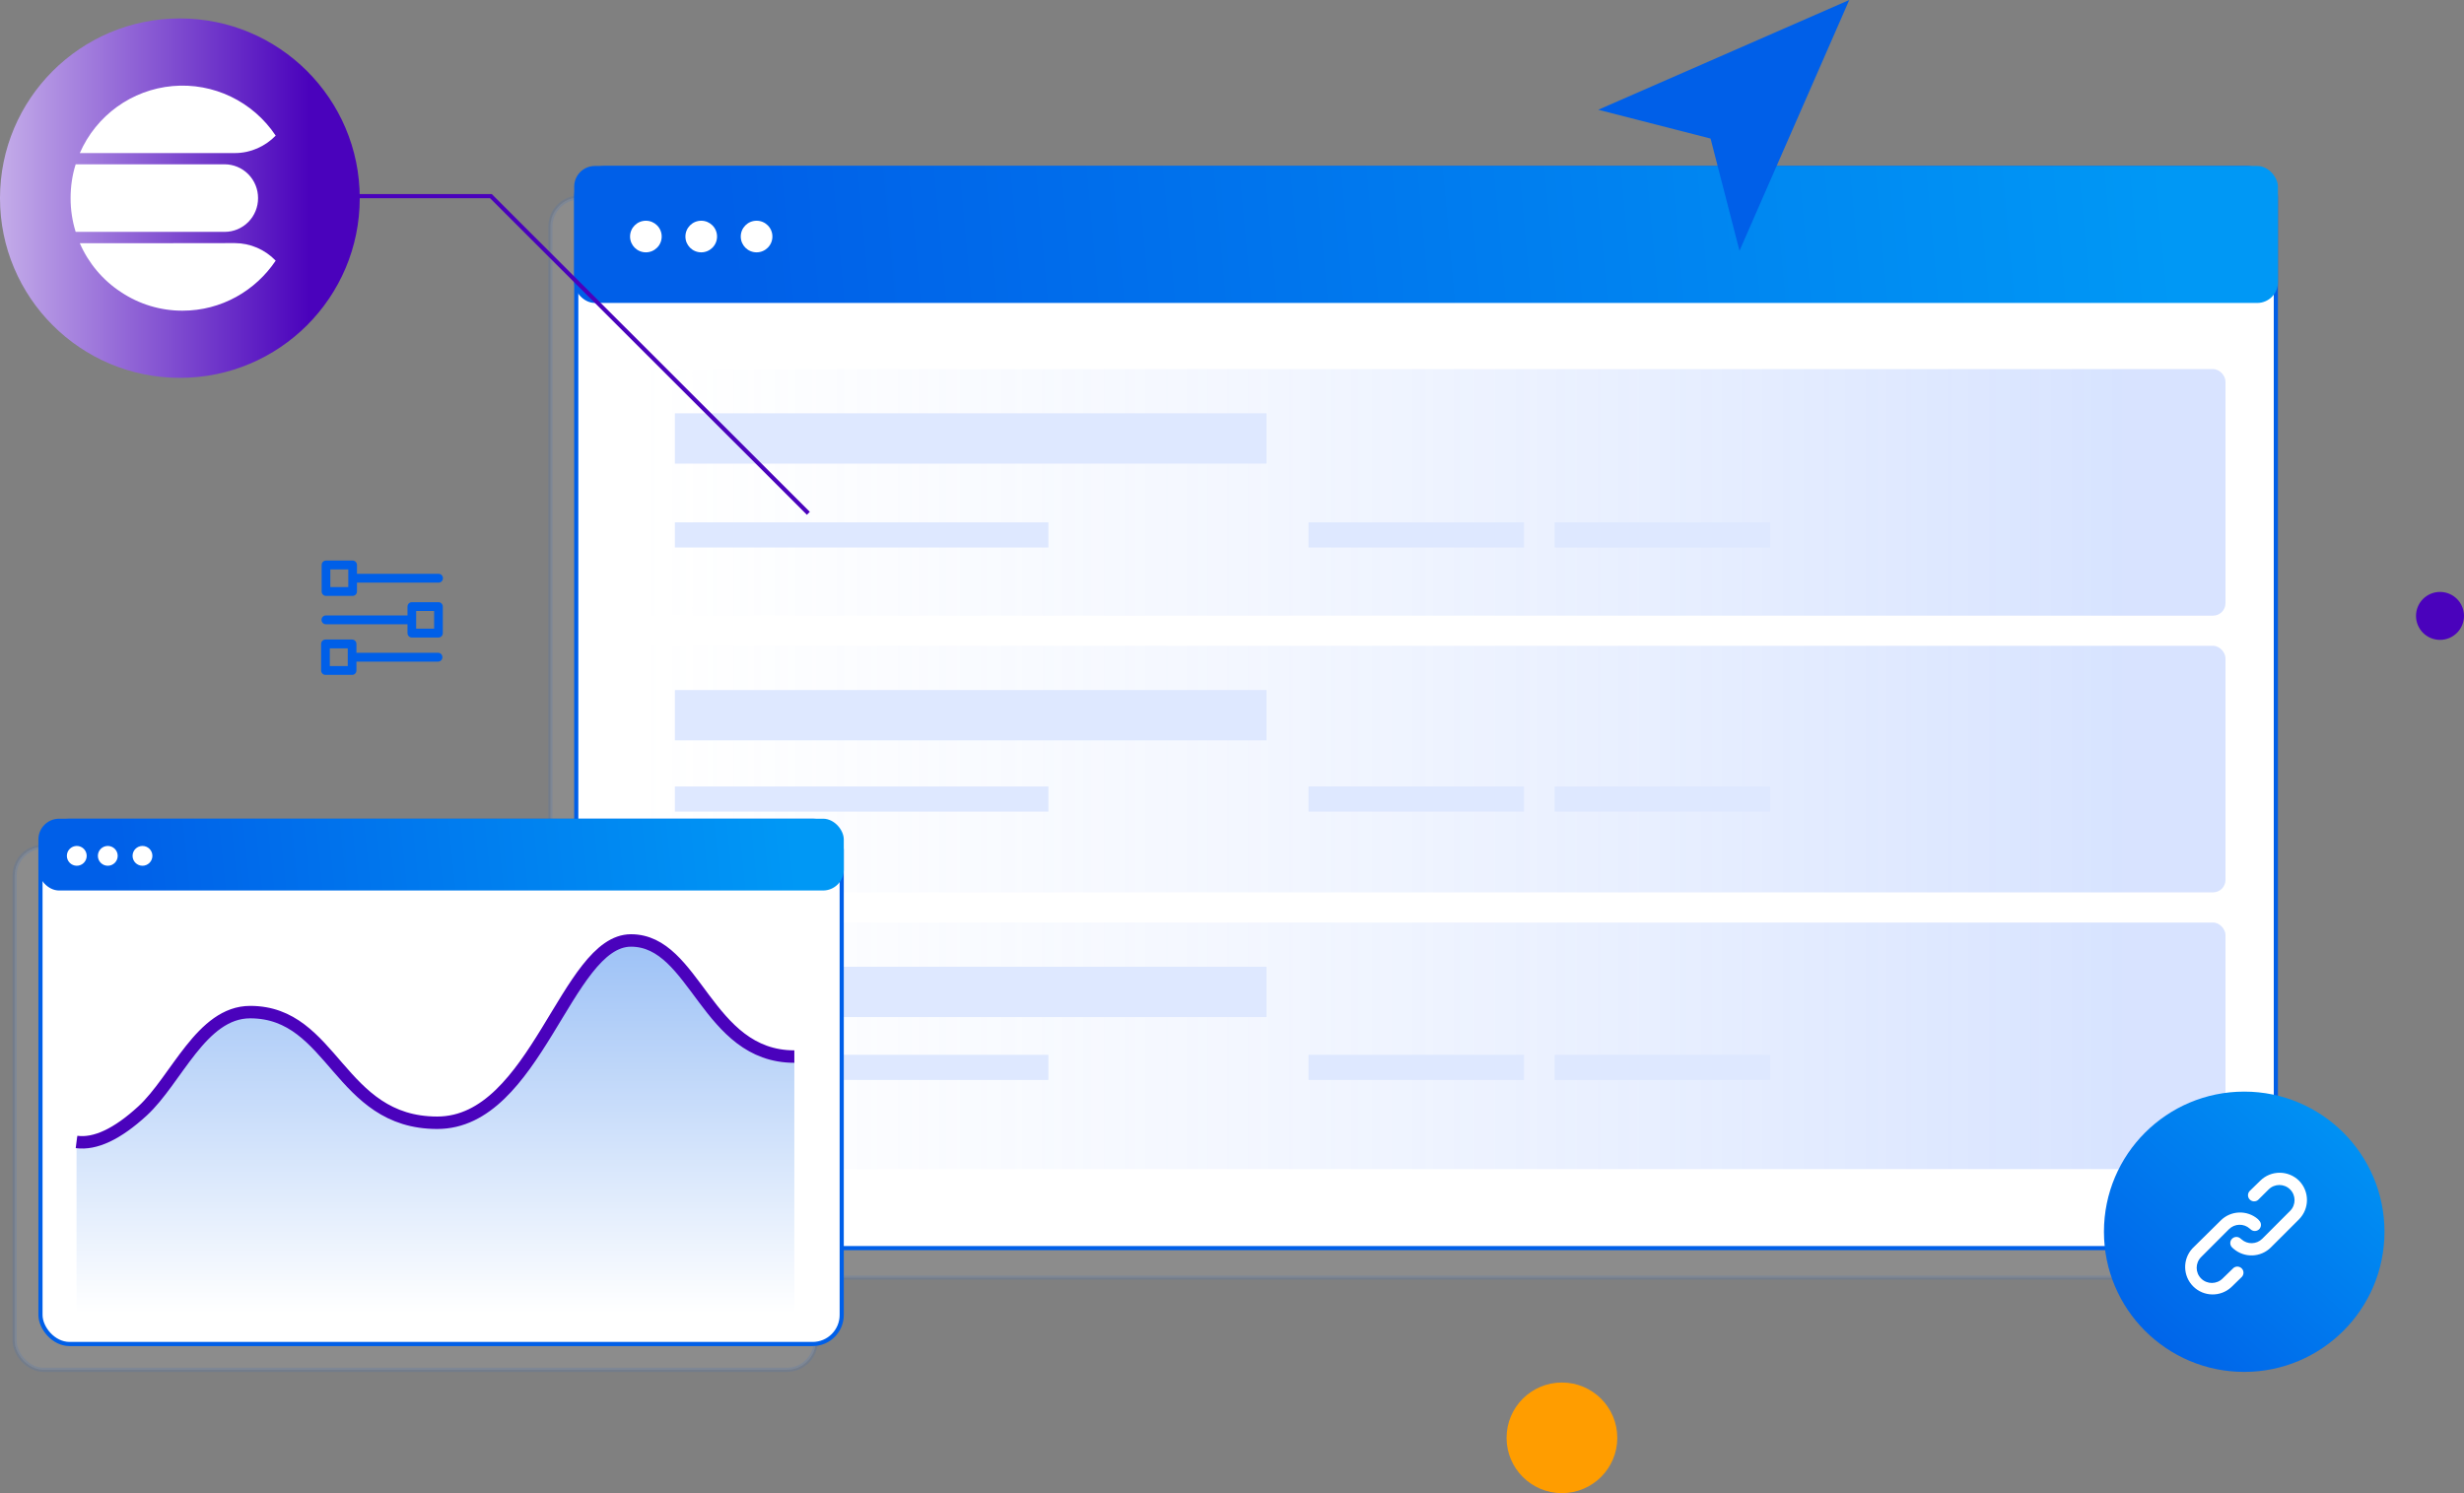 <?xml version="1.0" encoding="UTF-8"?>
<svg width="594px" height="360px" viewBox="0 0 594 360" version="1.1" xmlns="http://www.w3.org/2000/svg" xmlns:xlink="http://www.w3.org/1999/xlink">
    <rect x="0" y="0" width="594" height="360" fill="#808080" stroke="none"/>
    <title>编组 2</title>
    <defs>
        <linearGradient x1="93.994%" y1="49.677%" x2="8.69%" y2="50.307%" id="linearGradient-1">
            <stop stop-color="#0098F5" offset="0%"></stop>
            <stop stop-color="#005FE8" offset="100%"></stop>
        </linearGradient>
        <linearGradient x1="0%" y1="44.924%" x2="94.268%" y2="44.924%" id="linearGradient-2">
            <stop stop-color="#B0C8FF" stop-opacity="0" offset="0%"></stop>
            <stop stop-color="#739DFF" offset="100%"></stop>
        </linearGradient>
        <linearGradient x1="93.994%" y1="0.076%" x2="8.69%" y2="97.446%" id="linearGradient-3">
            <stop stop-color="#0098F5" offset="0%"></stop>
            <stop stop-color="#005FE8" offset="100%"></stop>
        </linearGradient>
        <linearGradient x1="93.994%" y1="49.603%" x2="8.69%" y2="50.378%" id="linearGradient-4">
            <stop stop-color="#0098F5" offset="0%"></stop>
            <stop stop-color="#005FE8" offset="100%"></stop>
        </linearGradient>
        <linearGradient x1="50%" y1="100%" x2="50%" y2="-161.145%" id="linearGradient-5">
            <stop stop-color="#FFFFFF" offset="0%"></stop>
            <stop stop-color="#005FE8" offset="100%"></stop>
        </linearGradient>
        <linearGradient x1="86.019%" y1="50%" x2="-42.005%" y2="50%" id="linearGradient-6">
            <stop stop-color="#4A02BC" offset="0%"></stop>
            <stop stop-color="#FFFFFF" offset="100%"></stop>
        </linearGradient>
    </defs>
    <g id="页面-1" stroke="none" stroke-width="1" fill="none" fill-rule="evenodd">
        <g id="首页" transform="translate(-300, -3894)">
            <g id="编组-2" transform="translate(300, 3894)">
                <rect id="矩形" stroke="#005FE8" fill="#FFFFFF" opacity="0.1" x="132.691" y="47.625" width="409.723" height="260.41" rx="7"></rect>
                <rect id="矩形备份-136" stroke="#005FE8" fill="#FFFFFF" x="138.92" y="40.512" width="409.723" height="260.41" rx="7"></rect>
                <rect id="矩形" fill="url(#linearGradient-1)" x="138.42" y="40.012" width="410.723" height="33.031" rx="5"></rect>
                <ellipse id="椭圆形" fill="#FFFFFF" cx="155.703" cy="57.029" rx="3.813" ry="3.81"></ellipse>
                <ellipse id="椭圆形备份" fill="#FFFFFF" cx="169.047" cy="57.029" rx="3.813" ry="3.81"></ellipse>
                <ellipse id="椭圆形备份-2" fill="#FFFFFF" cx="182.39" cy="57.029" rx="3.813" ry="3.81"></ellipse>
                <rect id="矩形" fill="url(#linearGradient-2)" opacity="0.283" x="152.321" y="88.989" width="384.184" height="59.444" rx="3"></rect>
                <rect id="矩形备份-8" fill="url(#linearGradient-2)" opacity="0.283" x="152.321" y="155.705" width="384.184" height="59.444" rx="3"></rect>
                <rect id="矩形备份-55" fill="url(#linearGradient-2)" opacity="0.283" x="152.321" y="222.422" width="384.184" height="59.444" rx="3"></rect>
                <ellipse id="椭圆形备份-6" fill="url(#linearGradient-3)" cx="541.016" cy="296.976" rx="33.814" ry="33.788"></ellipse>
                <rect id="矩形" fill="#DEE8FF" x="162.699" y="99.652" width="142.64" height="12.13"></rect>
                <rect id="矩形备份-9" fill="#DEE8FF" x="162.699" y="166.369" width="142.64" height="12.13"></rect>
                <rect id="矩形备份-56" fill="#DEE8FF" x="162.699" y="233.086" width="142.64" height="12.13"></rect>
                <rect id="矩形备份-49" fill="#DEE8FF" x="162.699" y="189.619" width="90.035" height="6.065"></rect>
                <rect id="矩形备份-50" fill="#DEE8FF" x="315.455" y="189.619" width="51.948" height="6.065"></rect>
                <rect id="矩形备份-51" fill="#DEE8FF" x="374.787" y="189.619" width="51.948" height="6.065"></rect>
                <rect id="矩形备份-44" fill="#DEE8FF" x="162.699" y="125.935" width="90.035" height="6.065"></rect>
                <rect id="矩形备份-60" fill="#DEE8FF" x="162.699" y="254.314" width="90.035" height="6.065"></rect>
                <rect id="矩形备份-46" fill="#DEE8FF" x="315.455" y="125.935" width="51.948" height="6.065"></rect>
                <rect id="矩形备份-61" fill="#DEE8FF" x="315.455" y="254.314" width="51.948" height="6.065"></rect>
                <rect id="矩形备份-48" fill="#DEE8FF" x="374.787" y="125.935" width="51.948" height="6.065"></rect>
                <rect id="矩形备份-62" fill="#DEE8FF" x="374.787" y="254.314" width="51.948" height="6.065"></rect>
                <g id="链接" transform="translate(522.889, 278.634)" fill="#FFFFFF" fill-rule="nonzero">
                    <rect id="矩形" opacity="0" x="0.331" y="0.559" width="36.483" height="36.455"></rect>
                    <path d="M15.536,27.075 L12.917,29.616 C11.487,31.043 9.168,31.043 7.738,29.616 C6.308,28.188 6.308,25.874 7.738,24.446 L14.455,17.726 C15.825,16.355 18.031,16.296 19.471,17.593 L19.649,17.741 C20.233,18.312 21.17,18.302 21.742,17.719 C22.314,17.136 22.305,16.2 21.72,15.629 C21.637,15.521 21.548,15.418 21.454,15.319 C18.833,13.042 14.893,13.185 12.443,15.644 L5.637,22.364 C3.234,24.975 3.32,29.012 5.831,31.519 C8.343,34.026 12.387,34.112 15.003,31.713 L17.563,29.217 C18.087,28.646 18.08,27.768 17.547,27.205 C17.015,26.642 16.136,26.585 15.536,27.075 Z M31.352,6.043 C28.761,3.473 24.578,3.473 21.987,6.043 L19.427,8.539 C18.903,9.11 18.909,9.989 19.442,10.552 C19.975,11.115 20.853,11.171 21.454,10.681 L24.014,8.141 C25.444,6.713 27.762,6.713 29.192,8.141 C30.622,9.568 30.622,11.883 29.192,13.31 L22.475,20.03 C21.106,21.402 18.899,21.46 17.459,20.163 L17.282,20.015 C16.697,19.444 15.76,19.454 15.188,20.038 C14.616,20.621 14.626,21.557 15.21,22.128 C15.318,22.237 15.431,22.341 15.55,22.438 C18.174,24.707 22.108,24.565 24.561,22.113 L31.293,15.393 C33.885,12.822 33.911,8.646 31.352,6.043 L31.352,6.043 Z" id="形状"></path>
                </g>
                <polyline id="路径-8" stroke="#4A02BC" points="43.602 47.293 118.347 47.293 194.873 123.76"></polyline>
                <g id="参数配置" transform="translate(74.746, 131.594)" fill="#005FE8" fill-rule="nonzero">
                    <rect id="矩形" opacity="0" x="0" y="0" width="33.814" height="33.788"></rect>
                    <path d="M30.988,8.881 L11.132,8.881 C10.553,8.881 10.086,8.406 10.086,7.817 C10.086,7.228 10.553,6.753 11.132,6.753 L30.988,6.753 C31.566,6.753 32.034,7.228 32.034,7.817 C32.034,8.406 31.566,8.881 30.988,8.881 Z M10.262,12.077 L3.843,12.077 C3.264,12.077 2.797,11.602 2.797,11.013 L2.797,4.621 C2.797,4.032 3.264,3.557 3.843,3.557 L10.262,3.557 C10.841,3.557 11.308,4.032 11.308,4.621 L11.308,11.016 C11.308,11.602 10.841,12.077 10.262,12.077 Z M4.889,9.949 L9.216,9.949 L9.216,5.685 L4.889,5.685 L4.889,9.949 Z M30.864,27.924 L11.004,27.924 C10.426,27.924 9.958,27.449 9.958,26.86 C9.958,26.271 10.426,25.796 11.004,25.796 L30.86,25.796 C31.439,25.796 31.906,26.271 31.906,26.86 C31.906,27.449 31.439,27.924 30.864,27.924 Z M10.138,31.12 L3.715,31.12 C3.137,31.12 2.669,30.645 2.669,30.056 L2.669,23.664 C2.669,23.075 3.137,22.6 3.715,22.6 L10.135,22.6 C10.713,22.6 11.181,23.075 11.181,23.664 L11.181,30.059 C11.184,30.645 10.717,31.12 10.138,31.12 L10.138,31.12 Z M4.761,28.992 L9.089,28.992 L9.089,24.728 L4.761,24.728 L4.761,28.992 Z M23.67,18.918 L3.81,18.918 C3.232,18.918 2.764,18.443 2.764,17.854 C2.764,17.265 3.232,16.79 3.81,16.79 L23.666,16.79 C24.245,16.79 24.712,17.265 24.712,17.854 C24.712,18.443 24.245,18.918 23.67,18.918 Z M30.959,22.114 L24.536,22.114 C23.957,22.114 23.49,21.639 23.49,21.05 L23.49,14.658 C23.49,14.069 23.957,13.594 24.536,13.594 L30.955,13.594 C31.534,13.594 32.001,14.069 32.001,14.658 L32.001,21.05 C32.004,21.639 31.534,22.114 30.959,22.114 Z M25.582,19.986 L29.909,19.986 L29.909,15.722 L25.582,15.722 L25.582,19.986 Z" id="形状"></path>
                </g>
                <g id="系统-位置配置" transform="translate(385.296, 0)" fill="#005FE8" fill-rule="nonzero">
                    <rect id="矩形" opacity="0" x="0" y="0" width="60.508" height="60.462"></rect>
                    <polygon id="路径" points="60.508 0 34.048 60.462 27.074 33.408 0 26.464"></polygon>
                </g>
                <rect id="矩形备份-10" stroke="#005FE8" fill="#FFFFFF" opacity="0.1" x="3.529" y="204.115" width="193.154" height="126.148" rx="7"></rect>
                <rect id="矩形备份-10" stroke="#005FE8" fill="#FFFFFF" x="9.758" y="197.891" width="193.154" height="126.148" rx="7"></rect>
                <rect id="矩形备份-11" fill="url(#linearGradient-4)" x="9.258" y="197.391" width="194.154" height="17.311" rx="5"></rect>
                <ellipse id="椭圆形备份-3" fill="#FFFFFF" cx="18.511" cy="206.345" rx="2.39" ry="2.388"></ellipse>
                <ellipse id="椭圆形备份-4" fill="#FFFFFF" cx="25.985" cy="206.345" rx="2.39" ry="2.388"></ellipse>
                <ellipse id="椭圆形备份-5" fill="#FFFFFF" cx="34.348" cy="206.345" rx="2.39" ry="2.388"></ellipse>
                <path d="M191.493,316.725 L18.451,316.725 L18.451,274.225 C22.967,274.803 28.266,272.417 34.348,267.065 C42.547,259.85 48.534,244.2 60.312,244.2 C80.435,244.2 81.586,269.784 105.406,269.784 C129.225,269.784 136.521,227.635 152.111,227.635 C167.701,227.635 170.289,254.481 191.493,254.481 C191.493,254.481 191.493,275.229 191.493,316.725 Z" id="路径-3备份-2" fill="url(#linearGradient-5)"></path>
                <path d="M18.451,275.328 C22.967,275.932 28.266,273.443 34.348,267.862 C42.547,260.339 48.534,244.02 60.312,244.02 C80.435,244.02 81.586,270.697 105.406,270.697 C129.225,270.697 136.521,226.746 152.111,226.746 C167.701,226.746 170.289,254.74 191.493,254.74" id="路径-3" stroke="#4A02BC" stroke-width="3"></path>
                <ellipse id="椭圆形备份-26" fill="#4A02BC" cx="588.216" cy="148.494" rx="5.784" ry="5.779"></ellipse>
                <ellipse id="椭圆形备份-25" fill="#FF9D00" cx="376.537" cy="346.663" rx="13.347" ry="13.337"></ellipse>
                <ellipse id="椭圆形" fill="url(#linearGradient-6)" cx="43.362" cy="47.775" rx="43.362" ry="43.329"></ellipse>
                <g id="elasticsearch" transform="translate(14.589, 20.643)" fill="#FFFFFF" fill-rule="nonzero">
                    <rect id="矩形" opacity="0" x="0" y="0" width="54.304" height="54.262"></rect>
                    <path d="M25.501,35.262 L3.653,35.262 C2.832,32.626 2.421,29.878 2.432,27.116 C2.432,24.271 2.839,21.541 3.653,18.969 L39.524,18.969 C41.673,18.963 43.736,19.82 45.256,21.349 C46.775,22.878 47.627,24.953 47.621,27.116 C47.633,29.268 46.793,31.337 45.286,32.865 C43.78,34.393 41.731,35.256 39.592,35.262 L25.501,35.262 Z M24.483,37.992 L4.648,37.992 C6.739,42.815 10.191,46.914 14.577,49.78 C18.973,52.717 24.137,54.277 29.414,54.262 C38.8,54.262 47.01,49.438 51.872,42.202 C49.295,39.513 45.747,37.986 42.034,37.97 L24.483,37.992 Z M42.034,16.261 C45.879,16.261 49.385,14.623 51.872,12.052 C46.375,3.808 36.852,-0.77 27.023,0.107 C17.195,0.983 8.62,7.174 4.648,16.261 L24.416,16.261 L42.034,16.261 Z" id="形状"></path>
                </g>
            </g>
        </g>
    </g>
</svg>